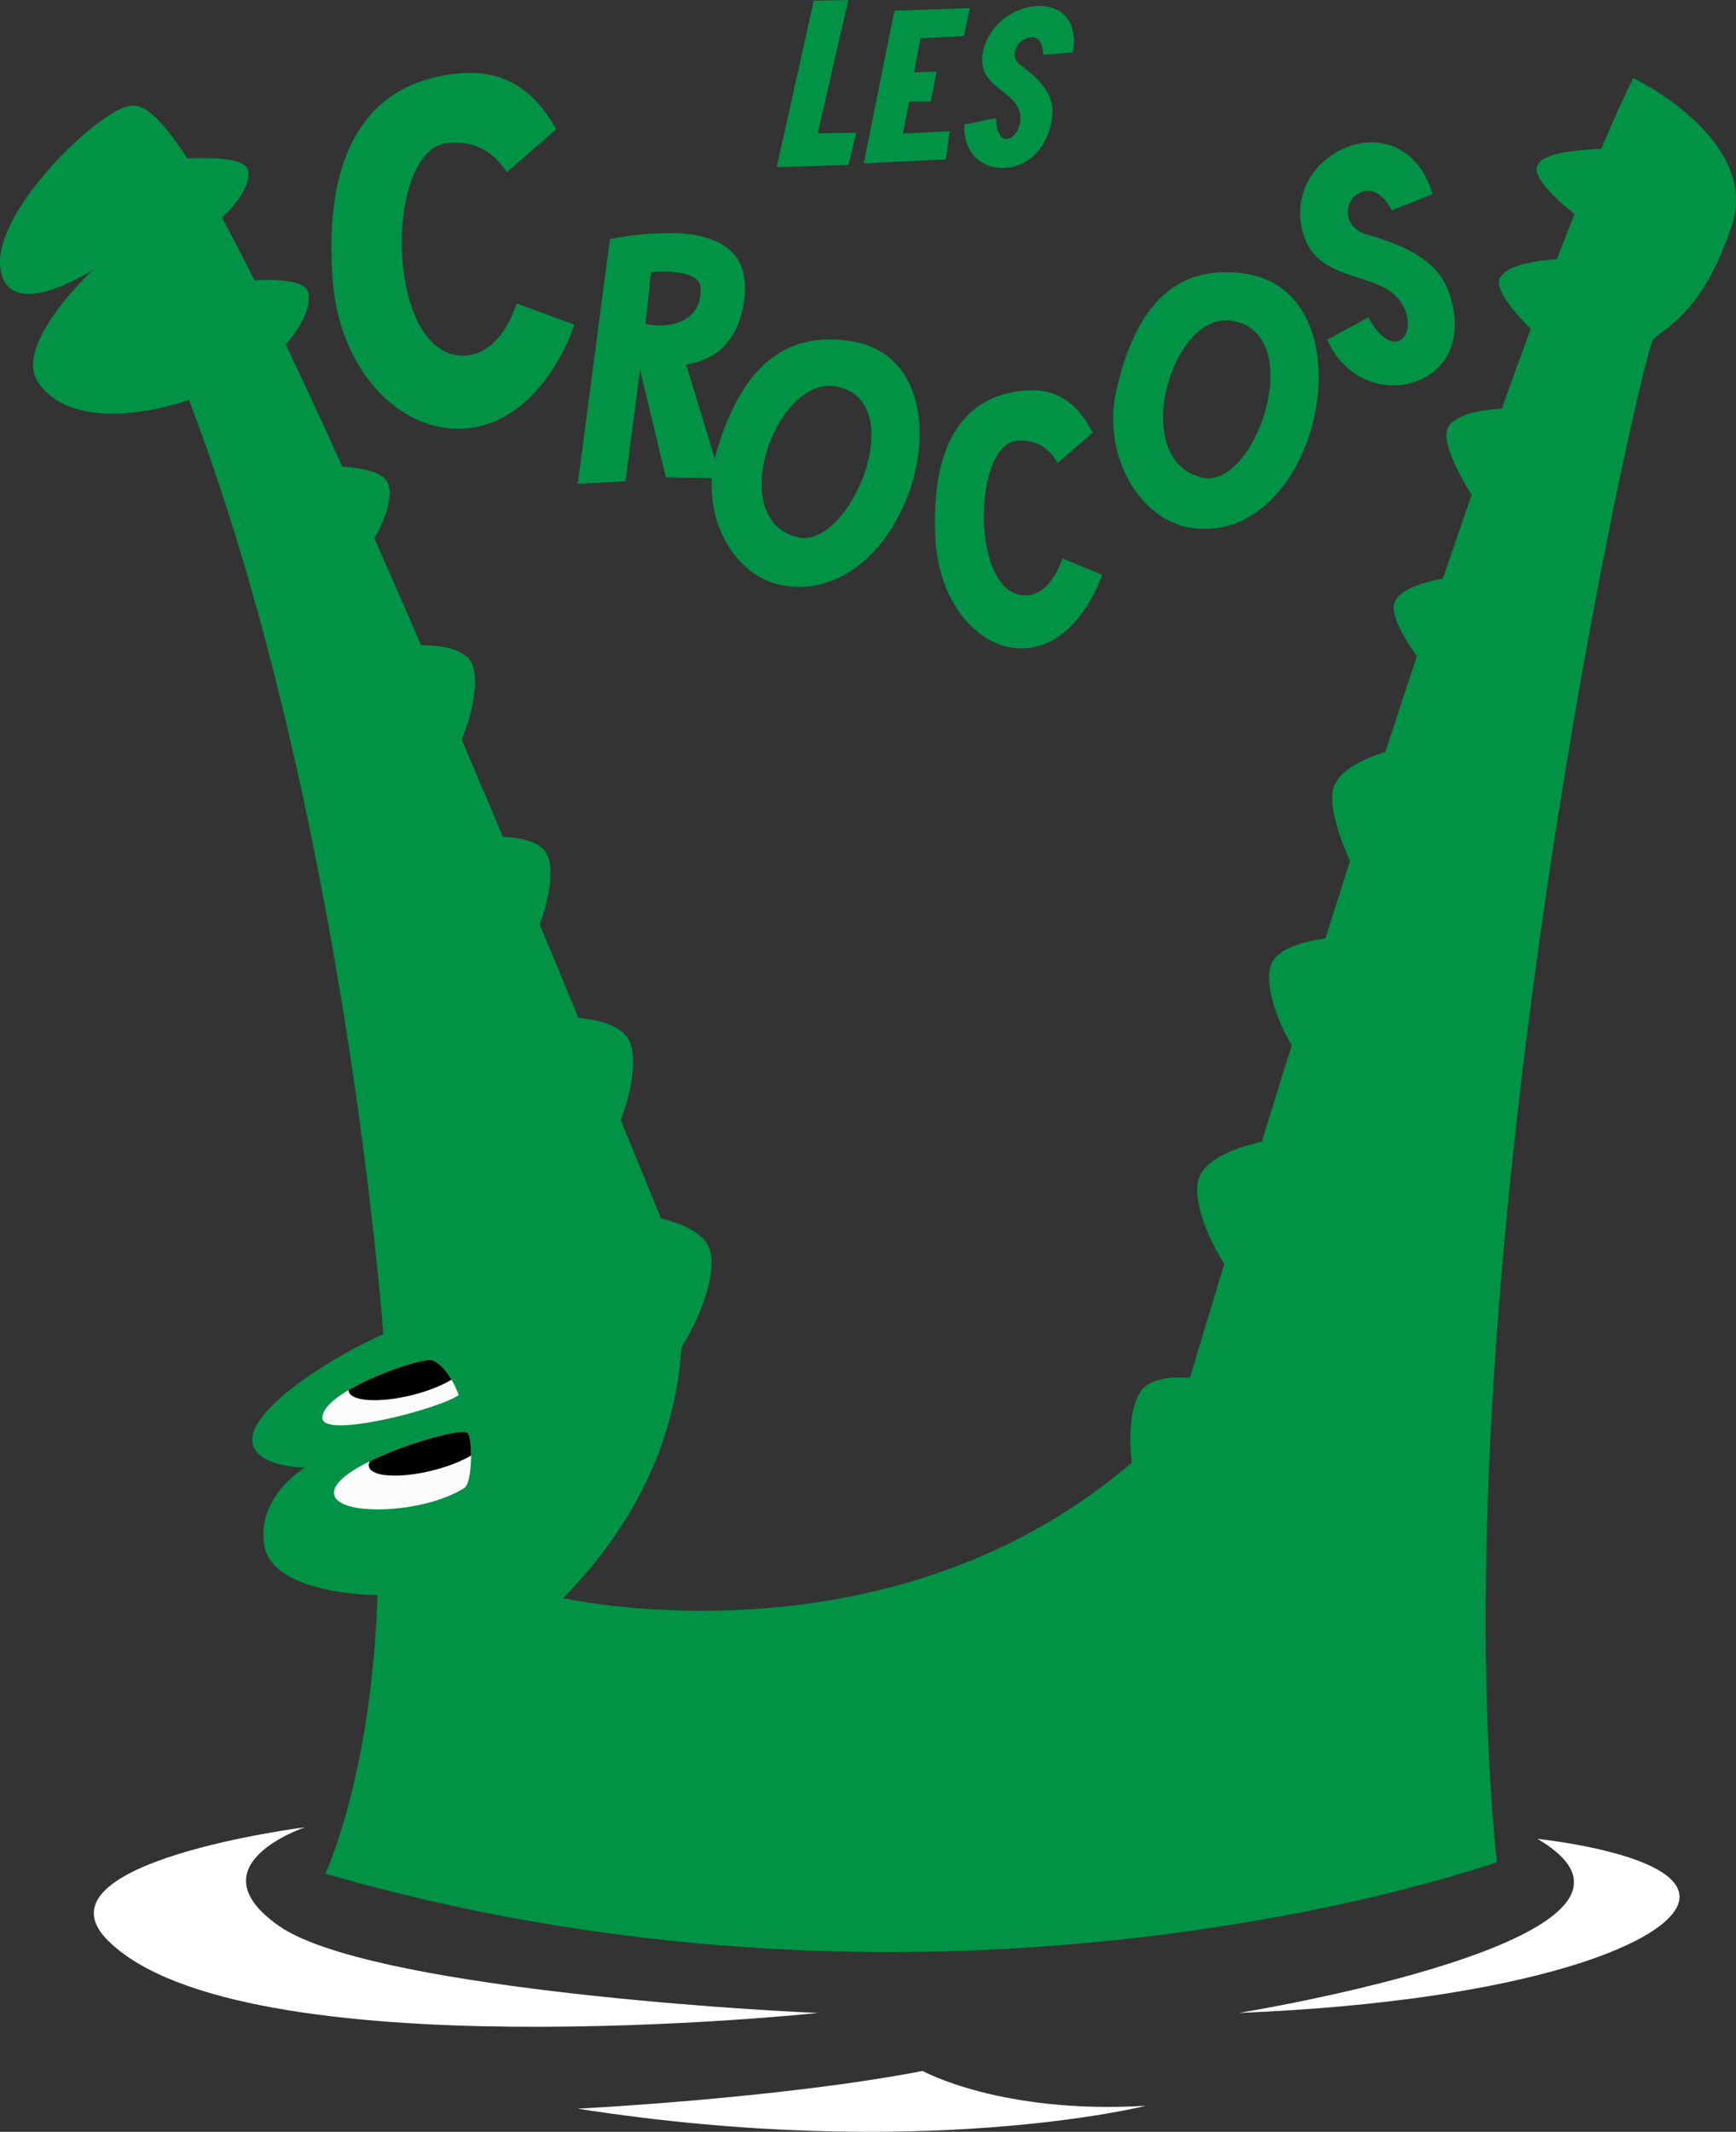 <svg xmlns="http://www.w3.org/2000/svg" xmlns:xlink="http://www.w3.org/1999/xlink" viewBox="0 0 598.665 734.857">
  <rect x="0" y="0" width="598.665" height="734.857" fill="#333333" stroke="none"/>
  <defs>
    <style>
      .cls-1 {
        fill: #fcfcfc;
      }

      .cls-2 {
        fill: #009245;
      }

      .cls-3 {
        clip-path: url(#clip-path);
      }

      .cls-4 {
        clip-path: url(#clip-path-2);
      }

            .cls-5 {
         fill: #fff;
      }
    </style>
    <clipPath id="clip-path" transform="translate(-202.196 -148.504)">
      <path id="_Masque_" data-name="&lt;Masque&gt;" class="cls-1" d="M360.382,629.382s-3.225-9.483-9-12c-3.305-1.441-38.382,10.618-38,20C313.67,644.447,353.382,634.382,360.382,629.382Z"/>
    </clipPath>
    <clipPath id="clip-path-2" transform="translate(-202.196 -148.504)">
      <path id="_Masque_2" data-name="&lt;Masque&gt;" class="cls-1" d="M362.382,661.382c2.66-1.71,3-17,1-19-2.55-2.55-47,11-46,21C318.184,671.404,348.382,670.382,362.382,661.382Z"/>
    </clipPath>
  </defs>
  <title>LesCrocos_vectoriel</title>
  <g id="total">
    <g>
      <path class="cls-2" d="M334.382,608.382s-13-180-67-322c0,0-38.233,13.886-52-6-9-13,19-39,19-39s-29,19-32,0,31-52,43-56,32,9,188,391c0,0,22,63-37,123,0,0,127,29,212-62,0,0,105-355,157-462,0,0,44,21,34,51s-23,35-27,39-75,320-54,525c0,0-186,67-404,4,0,0,16-34,18-96,0,0-36,0-39-17s14-27,14-27-16,0-18-8C286.554,635.068,316.382,616.382,334.382,608.382Z" transform="translate(-202.196 -148.504)"/>
      <path class="cls-5" d="M307.382,778.382s-39,13-9,34,160,29,186,30c0,0-199,21-245-25C212.382,790.382,307.382,778.382,307.382,778.382Z" transform="translate(-202.196 -148.504)"/>
      <path class="cls-5" d="M629.382,842.382s161-26,103-60c0,0,49,5,49,20S729.382,838.382,629.382,842.382Z" transform="translate(-202.196 -148.504)"/>
      <path class="cls-5" d="M401.382,875.382s69.775-3.483,119-13c0,0,27,15,77,12C597.382,874.382,520.157,893.9,401.382,875.382Z" transform="translate(-202.196 -148.504)"/>
      <g>
        <path class="cls-2" d="M263.382,203.382s21-2,24,3c2.301,3.835-3,13-11,19Z" transform="translate(-202.196 -148.504)"/>
        <path class="cls-2" d="M284.105,245.649s20.95-2.696,24.064,2.92c2.389,4.308-2.7,14.821-10.56,21.796Z" transform="translate(-202.196 -148.504)"/>
        <path class="cls-2" d="M315.036,309.294s17.886-.671,20.854,5.612c2.277,4.819-1.561,15.899-7.965,24.044Z" transform="translate(-202.196 -148.504)"/>
        <path class="cls-2" d="M342.902,371.068s18.366-1.76,22.03,6.103c2.81,6.03-.077,20.355-5.891,31.066Z" transform="translate(-202.196 -148.504)"/>
        <path class="cls-2" d="M368.902,437.068s18.366-1.76,22.03,6.103c2.81,6.03-.077,20.355-5.891,31.066Z" transform="translate(-202.196 -148.504)"/>
        <path class="cls-2" d="M392.902,499.068s21.94-1.103,26.317,8.29c3.357,7.204-.092,23.316-7.038,36.11Z" transform="translate(-202.196 -148.504)"/>
        <path class="cls-2" d="M419.999,566.814s23.586,1.84,26.969,12.475c2.595,8.156-3.305,24.891-12.485,37.602Z" transform="translate(-202.196 -148.504)"/>
        <path class="cls-2" d="M746.772,223.509s-16.577-12.248-14.51-17.7c1.586-4.182,10.12-5.426,23.73-6.132Z" transform="translate(-202.196 -148.504)"/>
        <path class="cls-2" d="M732.772,264.509s-15.577-14.248-13.51-19.7c1.586-4.182,9.12-6.426,22.73-7.132Z" transform="translate(-202.196 -148.504)"/>
        <path class="cls-2" d="M710.131,319.771s-11.668-17.572-8.603-23.808c2.351-4.783,12.409-6.685,22.77-6.75Z" transform="translate(-202.196 -148.504)"/>
        <path class="cls-2" d="M694.112,379.027s-13.408-16.281-11.009-22.785c1.841-4.988,11.635-7.889,21.92-8.996Z" transform="translate(-202.196 -148.504)"/>
        <path class="cls-2" d="M680.44,407.596s-15.653,4.01-18.313,12.267c-2.745,8.519,6.255,26.519,5.957,26.324Z" transform="translate(-202.196 -148.504)"/>
        <path class="cls-2" d="M662.735,471.678s-19.285.957-22.29,9.554c-2.305,6.594,2.122,20.383,9.316,30.965Z" transform="translate(-202.196 -148.504)"/>
        <path class="cls-2" d="M641.643,541.291s-23.444,3.175-26.218,13.984c-2.128,8.29,4.711,24.664,14.596,36.833Z" transform="translate(-202.196 -148.504)"/>
        <path class="cls-2" d="M623.576,625.354s-21.407-5.855-27.766,2.46c-4.878,6.378-4.976,23.024-.903,37.157Z" transform="translate(-202.196 -148.504)"/>
      </g>
      <g>
        <path class="cls-2" d="M482.819,148.774l11.92-.27-10.554,45.953,13.279-.18-2.68,11.061-24.729.81Z" transform="translate(-202.196 -148.504)"/>
        <path class="cls-2" d="M500.052,204.798l10.585-52.607,26.037-.899-2.08,9.622-14.985.81-2.178,11.69,7.763-.18-2.038,10.252H515.71l-2.129,11.061,16.088-.809-1.273,9.712Z" transform="translate(-202.196 -148.504)"/>
        <path class="cls-2" d="M545.667,189.241c.292,10.521,6.876,7.823,8.155,2.158,2.699-11.96-15.758-11.241-12.592-25.269,2.192-9.712,11.081-15.287,18.863-15.557,7.6-.27,14.115,4.676,12.017,16.007l-10.203.809c.073-5.216-2.685-6.025-3.697-6.025-5.24,0-8.54,6.475-3.866,9.802,12.209,8.633,11.31,15.468,10.235,20.233-2.273,10.072-9.528,14.928-16.351,15.018-7.304.18-14.034-5.035-13.435-15.018Z" transform="translate(-202.196 -148.504)"/>
      </g>
      <path class="cls-2" d="M363.386,271.013c7.846-.779,13.718-8.121,16.956-17.904l19.902,7.292-1.45,4.005c-23.869,55.084-77.892,32.452-81.858-19.288-2.954-38.13,7.931-67.789,43.043-71.276,15.889-1.578,26.339,5.494,34.044,19.21l-17.051,14.824c-4.346-6.907-11.164-11.056-20.384-10.141C334.031,199.976,334.945,273.838,363.386,271.013Z" transform="translate(-202.196 -148.504)"/>
      <path class="cls-2" d="M412.524,230.932a107.885,107.885,0,0,1,22.057-2.088c14.802.439,26.975,5.758,24.103,23.985-2.822,17.813-14.725,20.461-19.867,21.283l11.906,39.292-18.905-.331-8.89-37.17-5.035,38.496c-2.067.191-14.816.799-16.456.842Zm14.16,11.456-1.865,17.788c7.168,1.6,19.622.038,18.959-12.596C443.533,241.673,430.441,241.74,426.684,242.388Z" transform="translate(-202.196 -148.504)"/>
      <path class="cls-2" d="M496.076,266.163c43.595,7.46,20.297,91.444-23.638,84.194-17.338-2.854-29.606-24.529-22.994-46.653C457.192,277.785,471.091,261.945,496.076,266.163Zm-18.8,67.544c17.996,4.369,39.287-46.885,13.448-51.964C469.739,277.618,452.013,327.633,477.276,333.707Z" transform="translate(-202.196 -148.504)"/>
      <path class="cls-2" d="M556.547,353.704c5.447-.431,9.631-5.659,12.027-12.705l13.673,5.635L581.18,349.517c-17.398,39.575-54.471,22.217-56.41-15.408-1.45-27.729,6.555-49.071,30.934-50.999,11.031-.872,18.162,4.441,23.285,14.53l-12.045,10.467c-2.902-5.087-7.561-8.217-13.962-7.711C537.32,301.635,536.798,355.265,556.547,353.704Z" transform="translate(-202.196 -148.504)"/>
      <path class="cls-2" d="M631.707,242.851c44.083,6.726,25.714,94.135-18.698,87.634-17.525-2.558-31.085-24.702-25.77-47.739C593.466,255.757,606.447,239.056,631.707,242.851ZM616.87,313.15c18.274,4.111,36.564-49.394,10.398-54.061C606.017,255.299,591.221,307.441,616.87,313.15Z" transform="translate(-202.196 -148.504)"/>
      <path class="cls-2" d="M674.07,257.911c7.822,14.221,15.416,7.662,13.273-.623-4.523-17.491-30.623-8.437-35.928-28.953-3.674-14.202,5.218-25.694,16.248-29.466,10.766-3.692,23.635.204,28.583,16.573l-14.139,5.567c-3.562-7.145-8.11-7.043-9.568-6.6-7.554,2.292-7.756,12.565,1.322,15.059,23.675,6.432,27.187,16.146,28.989,23.116,3.808,14.729-3.235,24.524-13.008,27.632-10.401,3.439-23.771-.73-29.931-14.604Z" transform="translate(-202.196 -148.504)"/>
    </g>
  </g>
  <g id="yeux">
    <g>
      <path id="_Masque_3" data-name="&lt;Masque&gt;" class="cls-1" d="M360.382,629.382s-3.225-9.483-9-12c-3.305-1.441-38.382,10.618-38,20C313.67,644.447,353.382,634.382,360.382,629.382Z" transform="translate(-202.196 -148.504)"/>
      <g class="cls-3">
        <ellipse cx="342.589" cy="623.126" rx="20.762" ry="6.51" transform="translate(-341.563 -48.227) rotate(-13.868)"/>
      </g>
    </g>
    <g>
      <path id="_Masque_4" data-name="&lt;Masque&gt;" class="cls-1" d="M362.382,661.382c2.66-1.71,3-17,1-19-2.55-2.55-47,11-46,21C318.184,671.404,348.382,670.382,362.382,661.382Z" transform="translate(-202.196 -148.504)"/>
      <g class="cls-4">
        <ellipse cx="349.589" cy="649.126" rx="20.762" ry="6.51" transform="translate(-347.591 -45.791) rotate(-13.868)"/>
      </g>
    </g>
  </g>
</svg>
